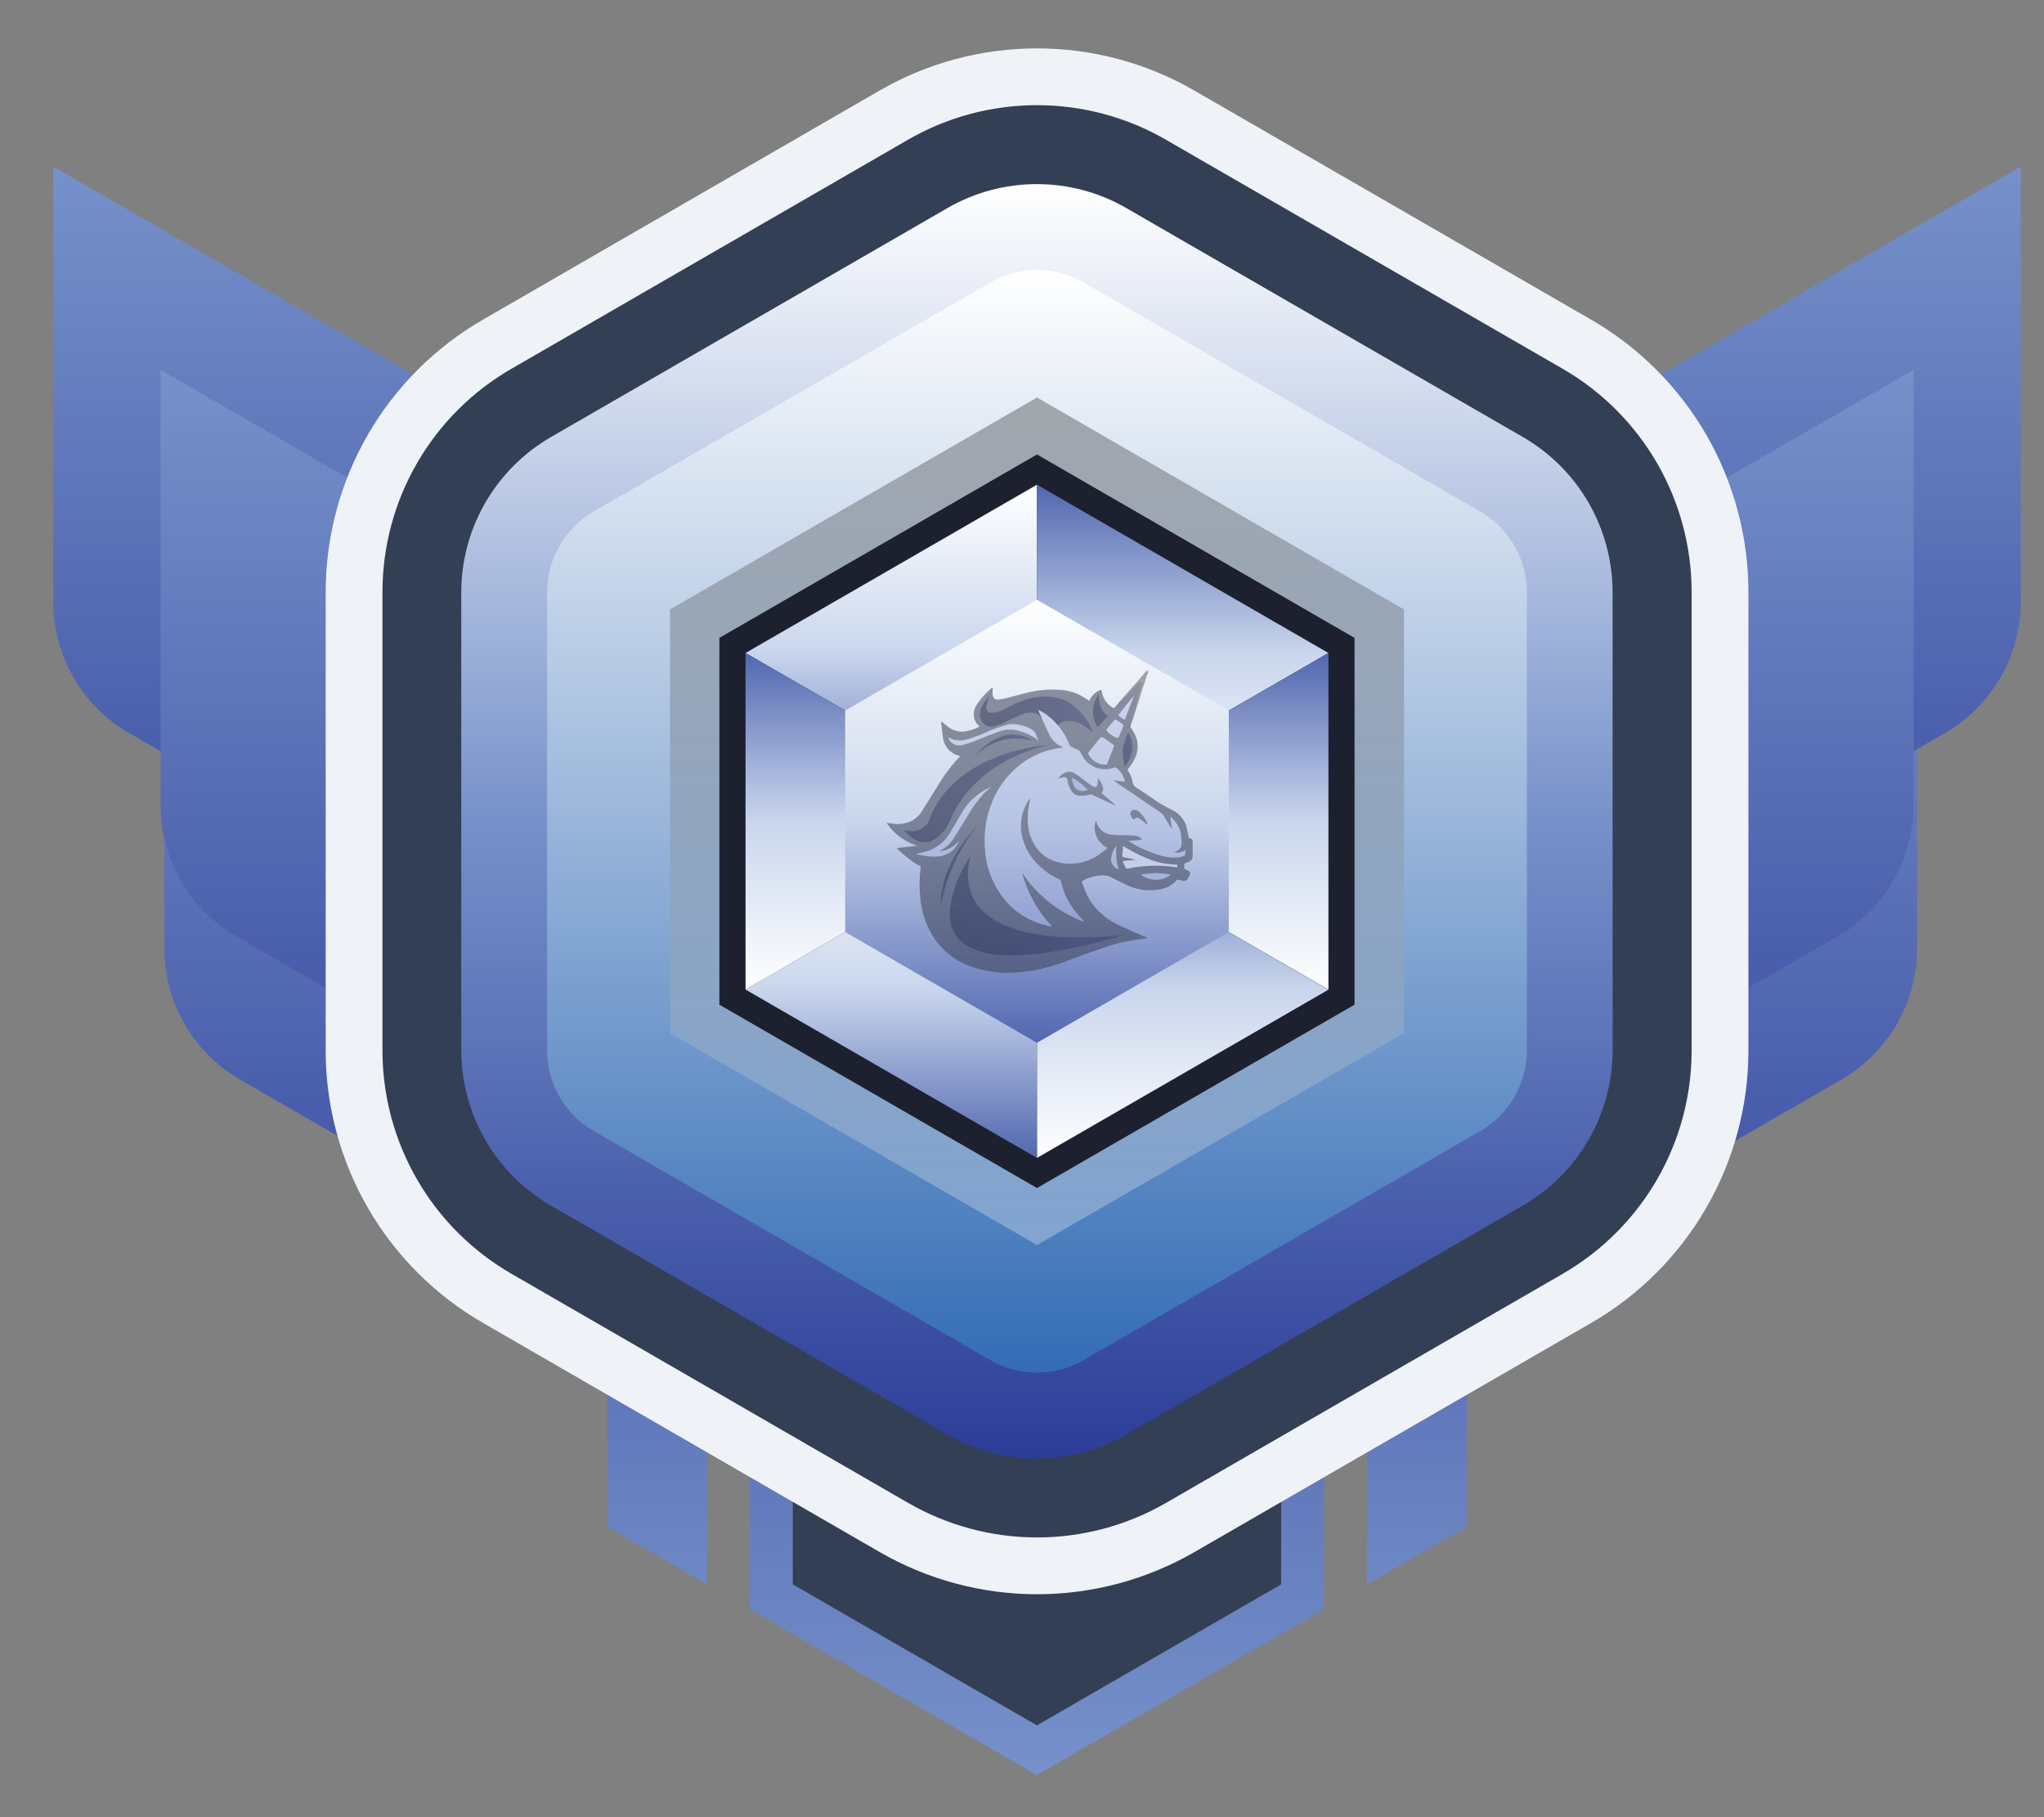 <svg width="36" height="32" viewBox="0 0 36 32" fill="none" xmlns="http://www.w3.org/2000/svg">
<rect x="0" y="0" width="36" height="32" fill="#808080" stroke="none"/>
<path d="M13.207 12.699V28.337L18.263 31.256L23.319 28.337V12.699H13.207Z" fill="url(#paint0_linear_1698_9705)"/>
<path d="M13.963 27.9V13.453H22.564V27.9L18.263 30.383L13.963 27.9Z" fill="#333F54"/>
<path d="M10.694 26.885L12.452 27.9V12.699H10.694V26.885Z" fill="url(#paint1_linear_1698_9705)"/>
<path d="M24.076 12.699V27.899L25.833 26.884V12.699H24.076Z" fill="url(#paint2_linear_1698_9705)"/>
<path d="M4.229 19.012L16.884 26.318V17.11L2.893 9.033V16.695C2.893 17.165 3.016 17.626 3.25 18.033C3.485 18.439 3.822 18.777 4.229 19.012Z" fill="url(#paint3_linear_1698_9705)"/>
<path d="M19.775 17.11V26.314L32.43 19.012C32.836 18.778 33.173 18.441 33.407 18.035C33.642 17.63 33.765 17.169 33.766 16.701V9.033L19.775 17.11Z" fill="url(#paint4_linear_1698_9705)"/>
<path d="M2.272 12.908L14.928 20.213V11.01L0.937 2.933V10.595C0.937 11.064 1.061 11.524 1.295 11.93C1.529 12.336 1.866 12.672 2.272 12.907V12.908Z" fill="url(#paint5_linear_1698_9705)"/>
<path d="M21.6 11.01V20.214L34.256 12.908C34.661 12.674 34.998 12.337 35.233 11.931C35.467 11.525 35.591 11.065 35.591 10.597V2.933L21.6 11.01Z" fill="url(#paint6_linear_1698_9705)"/>
<path d="M4.163 16.488L16.818 23.794V14.59L2.828 6.513V14.175C2.828 14.644 2.951 15.104 3.186 15.51C3.42 15.916 3.757 16.253 4.163 16.488Z" fill="url(#paint7_linear_1698_9705)"/>
<path d="M19.71 14.59V23.794L32.365 16.488C32.772 16.254 33.109 15.917 33.343 15.511C33.578 15.105 33.701 14.645 33.701 14.176V6.513L19.71 14.59Z" fill="url(#paint8_linear_1698_9705)"/>
<path d="M30.294 18.498V10.427C30.294 9.543 30.061 8.673 29.619 7.907C29.176 7.141 28.54 6.504 27.774 6.062L20.784 2.027C20.017 1.584 19.148 1.352 18.264 1.352C17.379 1.352 16.51 1.584 15.743 2.027L8.756 6.062C7.989 6.505 7.353 7.141 6.911 7.907C6.468 8.673 6.236 9.543 6.236 10.428V18.498C6.236 19.383 6.469 20.252 6.911 21.018C7.354 21.785 7.99 22.421 8.757 22.863L15.745 26.899C16.512 27.341 17.381 27.574 18.266 27.574C19.15 27.574 20.02 27.341 20.786 26.899L27.776 22.863C28.541 22.42 29.177 21.784 29.619 21.018C30.061 20.252 30.294 19.383 30.294 18.498Z" fill="#333F54" stroke="#EFF3F8" stroke-miterlimit="10"/>
<path d="M18.264 25.684C17.71 25.684 17.167 25.538 16.688 25.262L9.699 21.227C9.221 20.95 8.824 20.552 8.547 20.073C8.271 19.595 8.125 19.052 8.124 18.499V10.428C8.125 9.875 8.271 9.332 8.547 8.853C8.824 8.374 9.221 7.976 9.699 7.699L16.687 3.664C17.166 3.387 17.709 3.242 18.262 3.242C18.815 3.242 19.358 3.387 19.837 3.664L26.827 7.699C27.305 7.976 27.703 8.374 27.979 8.853C28.255 9.332 28.401 9.875 28.402 10.428V18.498C28.401 19.051 28.255 19.594 27.979 20.072C27.702 20.551 27.305 20.949 26.827 21.226L19.837 25.261C19.359 25.538 18.816 25.684 18.264 25.684Z" fill="url(#paint9_linear_1698_9705)"/>
<path style="mix-blend-mode:screen" d="M18.264 24.172C17.976 24.172 17.694 24.096 17.445 23.952L10.455 19.916C10.206 19.772 10 19.565 9.856 19.317C9.712 19.068 9.637 18.785 9.636 18.498V10.428C9.637 10.14 9.712 9.858 9.856 9.609C10 9.359 10.206 9.153 10.455 9.008L17.446 4.973C17.695 4.829 17.977 4.754 18.264 4.754C18.552 4.754 18.834 4.829 19.083 4.973L26.073 9.009C26.322 9.153 26.528 9.36 26.672 9.609C26.816 9.858 26.891 10.14 26.892 10.428V18.498C26.891 18.786 26.815 19.068 26.672 19.317C26.528 19.566 26.322 19.773 26.073 19.917L19.082 23.952C18.833 24.096 18.551 24.172 18.264 24.172V24.172Z" fill="url(#paint10_linear_1698_9705)"/>
<path style="mix-blend-mode:multiply" opacity="0.3" d="M11.802 18.194V10.731L18.264 7L24.727 10.731V18.194L18.264 21.925L11.802 18.194Z" fill="url(#paint11_linear_1698_9705)"/>
<path d="M12.67 17.692V11.233L18.264 8.003L23.857 11.233V17.692L18.264 20.921L12.67 17.692Z" fill="#1D212F"/>
<path d="M18.264 8.535L13.131 11.499L18.264 14.463V8.535Z" fill="url(#paint12_linear_1698_9705)"/>
<path d="M18.263 14.463L23.397 11.499L18.263 8.535V14.463Z" fill="url(#paint13_linear_1698_9705)"/>
<path d="M18.263 14.463L23.397 17.426V11.499L18.263 14.463Z" fill="url(#paint14_linear_1698_9705)"/>
<path d="M18.263 14.463V20.391L23.397 17.428L18.263 14.463Z" fill="url(#paint15_linear_1698_9705)"/>
<path d="M13.131 17.426L18.264 20.391V14.463L13.131 17.426Z" fill="url(#paint16_linear_1698_9705)"/>
<path d="M18.264 14.463L13.131 11.499V17.426L18.264 14.463Z" fill="url(#paint17_linear_1698_9705)"/>
<path d="M18.264 10.562L14.886 12.512V16.413L18.264 18.363L21.642 16.413V12.512L18.264 10.562Z" fill="url(#paint18_linear_1698_9705)"/>
<g style="mix-blend-mode:overlay">
<path opacity="0.33" d="M20.116 12.031C20.028 12.262 20.003 12.537 19.915 12.771C19.911 12.783 19.911 12.795 19.915 12.807C19.937 12.844 19.963 12.879 19.982 12.917C20.014 12.976 20.032 13.04 20.037 13.106C20.042 13.172 20.033 13.238 20.011 13.3C19.979 13.387 19.932 13.467 19.871 13.536C19.865 13.541 19.862 13.549 19.862 13.556C19.862 13.564 19.865 13.572 19.871 13.577C19.91 13.635 19.937 13.701 19.949 13.77C19.951 13.788 19.956 13.806 19.966 13.822C19.975 13.838 19.988 13.851 20.003 13.862C20.11 13.928 20.212 14.002 20.316 14.071C20.373 14.11 20.431 14.149 20.491 14.183C20.55 14.218 20.6 14.239 20.653 14.268C20.762 14.322 20.846 14.414 20.89 14.527C20.909 14.596 20.924 14.665 20.935 14.735C20.935 14.746 20.935 14.759 20.953 14.762C20.998 14.77 21.007 14.782 21.007 14.829V15.062C21.009 15.089 21.002 15.116 20.986 15.138C20.971 15.16 20.948 15.176 20.923 15.183L20.884 15.197C20.88 15.198 20.876 15.199 20.872 15.202C20.869 15.204 20.866 15.207 20.864 15.21C20.861 15.213 20.86 15.217 20.859 15.221C20.858 15.225 20.858 15.229 20.858 15.234C20.858 15.311 20.846 15.292 20.918 15.328L20.929 15.333C20.936 15.336 20.943 15.34 20.948 15.346C20.953 15.351 20.957 15.358 20.96 15.365C20.962 15.372 20.963 15.38 20.962 15.387C20.961 15.395 20.959 15.402 20.955 15.409C20.945 15.43 20.935 15.45 20.925 15.47C20.916 15.486 20.902 15.499 20.885 15.507C20.868 15.514 20.849 15.516 20.831 15.512C20.807 15.505 20.783 15.495 20.759 15.491C20.754 15.489 20.748 15.49 20.742 15.491C20.737 15.493 20.732 15.495 20.728 15.499C20.649 15.588 20.541 15.645 20.424 15.662C20.229 15.698 20.028 15.672 19.849 15.586C19.764 15.546 19.68 15.502 19.596 15.461C19.549 15.434 19.497 15.418 19.443 15.414C19.315 15.414 19.189 15.445 19.076 15.507C19.061 15.515 19.054 15.525 19.061 15.543C19.075 15.583 19.088 15.627 19.104 15.665C19.154 15.796 19.228 15.916 19.323 16.018C19.44 16.139 19.579 16.237 19.733 16.305C19.881 16.374 20.032 16.437 20.182 16.503C20.192 16.508 20.201 16.514 20.209 16.52L20.185 16.526C20.1 16.537 20.016 16.547 19.937 16.561C19.776 16.588 19.617 16.627 19.462 16.679C19.25 16.753 19.038 16.829 18.829 16.908C18.662 16.973 18.49 17.026 18.316 17.067C18.187 17.095 18.057 17.114 17.925 17.123C17.623 17.152 17.319 17.108 17.038 16.995C16.821 16.906 16.632 16.761 16.491 16.573C16.328 16.346 16.23 16.078 16.209 15.798C16.191 15.624 16.194 15.448 16.216 15.274C16.217 15.268 16.216 15.262 16.213 15.256C16.21 15.251 16.205 15.246 16.199 15.244C16.168 15.23 16.137 15.214 16.107 15.196C16.002 15.123 15.903 15.041 15.811 14.951C15.807 14.946 15.803 14.94 15.8 14.934L16.155 14.893C15.935 14.824 15.746 14.682 15.617 14.492C15.625 14.489 15.634 14.489 15.642 14.492C15.673 14.495 15.704 14.499 15.734 14.506C15.819 14.518 15.905 14.51 15.987 14.484C16.087 14.45 16.174 14.384 16.232 14.295C16.316 14.163 16.4 14.028 16.485 13.893C16.587 13.712 16.708 13.542 16.846 13.387C16.868 13.363 16.891 13.341 16.914 13.318L16.902 13.311L16.882 13.304C16.812 13.285 16.748 13.246 16.7 13.191C16.652 13.136 16.621 13.069 16.611 12.996C16.596 12.906 16.588 12.814 16.577 12.723C16.578 12.716 16.579 12.71 16.581 12.703L16.607 12.722C16.633 12.743 16.657 12.765 16.683 12.785C16.76 12.852 16.859 12.887 16.961 12.883C17.06 12.874 17.156 12.846 17.244 12.799C17.244 12.799 17.244 12.794 17.252 12.788C17.26 12.782 17.241 12.781 17.237 12.777C17.21 12.752 17.189 12.722 17.174 12.689C17.16 12.655 17.152 12.619 17.153 12.582C17.154 12.521 17.171 12.46 17.204 12.408C17.277 12.297 17.366 12.199 17.467 12.115C17.473 12.112 17.48 12.11 17.486 12.107C17.486 12.119 17.486 12.127 17.486 12.135C17.483 12.163 17.482 12.191 17.482 12.219C17.487 12.292 17.525 12.325 17.594 12.317C17.634 12.313 17.673 12.307 17.712 12.297C17.842 12.264 17.971 12.227 18.101 12.196C18.281 12.152 18.466 12.135 18.651 12.146C18.781 12.151 18.908 12.183 19.024 12.24C19.079 12.269 19.13 12.305 19.185 12.339L19.196 12.319C19.233 12.247 19.292 12.19 19.365 12.156C19.394 12.142 19.398 12.145 19.406 12.178C19.415 12.234 19.436 12.288 19.467 12.336C19.499 12.383 19.541 12.423 19.589 12.453C19.622 12.473 19.621 12.474 19.645 12.445C19.769 12.29 19.946 12.161 20.067 12.007" fill="url(#paint19_radial_1698_9705)"/>
<path opacity="0.33" d="M20.23 11.814C20.142 12.045 20.002 12.54 19.914 12.772C19.909 12.783 19.909 12.796 19.914 12.807C19.935 12.844 19.962 12.879 19.981 12.918C20.012 12.976 20.031 13.04 20.036 13.106C20.041 13.172 20.032 13.238 20.009 13.301C19.978 13.387 19.93 13.467 19.869 13.536C19.864 13.542 19.861 13.549 19.861 13.557C19.861 13.565 19.864 13.572 19.869 13.578C19.909 13.635 19.936 13.701 19.948 13.77C19.949 13.789 19.955 13.806 19.964 13.822C19.974 13.838 19.986 13.852 20.002 13.862C20.108 13.929 20.211 14.002 20.315 14.071C20.372 14.11 20.429 14.149 20.489 14.184C20.549 14.218 20.599 14.239 20.652 14.268C20.76 14.322 20.845 14.415 20.888 14.528C20.907 14.596 20.922 14.665 20.934 14.735C20.934 14.746 20.934 14.759 20.951 14.762C20.996 14.771 21.005 14.782 21.005 14.829V15.063C21.008 15.089 21 15.116 20.985 15.138C20.97 15.16 20.947 15.176 20.921 15.183L20.882 15.197C20.878 15.198 20.874 15.2 20.871 15.202C20.867 15.204 20.864 15.207 20.862 15.21C20.86 15.214 20.858 15.218 20.857 15.222C20.856 15.226 20.856 15.23 20.857 15.234C20.857 15.311 20.844 15.292 20.916 15.328L20.928 15.333C20.935 15.336 20.941 15.34 20.947 15.346C20.952 15.351 20.956 15.358 20.958 15.365C20.961 15.373 20.961 15.38 20.96 15.388C20.96 15.395 20.957 15.403 20.953 15.409C20.944 15.43 20.934 15.45 20.924 15.47C20.915 15.486 20.901 15.499 20.884 15.507C20.867 15.514 20.848 15.516 20.83 15.512C20.806 15.505 20.782 15.496 20.758 15.491C20.752 15.49 20.747 15.49 20.741 15.492C20.736 15.493 20.731 15.496 20.726 15.499C20.648 15.588 20.54 15.645 20.423 15.662C20.228 15.698 20.026 15.672 19.847 15.586C19.763 15.546 19.679 15.502 19.594 15.461C19.548 15.434 19.495 15.418 19.442 15.415C19.313 15.414 19.187 15.446 19.075 15.507C19.059 15.516 19.053 15.525 19.059 15.543C19.074 15.583 19.086 15.627 19.102 15.665C19.152 15.796 19.227 15.916 19.322 16.018C19.439 16.139 19.578 16.237 19.731 16.305C19.88 16.374 20.031 16.437 20.181 16.503C20.19 16.508 20.199 16.514 20.207 16.52L20.183 16.527C20.099 16.538 20.015 16.547 19.936 16.561C19.774 16.588 19.615 16.627 19.46 16.68C19.248 16.753 19.037 16.829 18.827 16.908C18.66 16.973 18.489 17.026 18.314 17.067C18.186 17.095 18.055 17.114 17.924 17.123C17.622 17.152 17.318 17.108 17.036 16.995C16.819 16.907 16.63 16.761 16.489 16.573C16.326 16.346 16.229 16.078 16.208 15.799C16.19 15.624 16.192 15.448 16.215 15.275C16.216 15.268 16.215 15.262 16.212 15.256C16.209 15.251 16.204 15.246 16.198 15.244C16.166 15.23 16.135 15.214 16.106 15.196C16 15.123 15.901 15.041 15.809 14.952C15.805 14.946 15.802 14.94 15.799 14.934L16.154 14.893C15.934 14.824 15.745 14.683 15.615 14.493C15.623 14.491 15.632 14.491 15.64 14.493C15.671 14.496 15.702 14.501 15.732 14.507C15.817 14.519 15.904 14.512 15.986 14.485C16.086 14.451 16.172 14.385 16.23 14.296C16.314 14.165 16.399 14.03 16.483 13.894C16.585 13.713 16.707 13.544 16.844 13.388C16.866 13.364 16.889 13.343 16.913 13.319L16.901 13.313L16.881 13.306C16.81 13.287 16.747 13.247 16.699 13.193C16.651 13.138 16.619 13.07 16.609 12.998C16.594 12.908 16.586 12.816 16.576 12.725C16.576 12.718 16.578 12.711 16.58 12.704L16.605 12.724C16.631 12.744 16.656 12.766 16.682 12.786C16.758 12.853 16.858 12.889 16.959 12.885C17.059 12.876 17.155 12.847 17.243 12.801C17.243 12.801 17.243 12.796 17.251 12.79C17.258 12.784 17.24 12.783 17.235 12.778C17.209 12.754 17.187 12.724 17.173 12.69C17.158 12.656 17.151 12.62 17.151 12.584C17.152 12.522 17.17 12.461 17.203 12.409C17.275 12.299 17.364 12.2 17.466 12.116C17.472 12.114 17.478 12.111 17.484 12.109C17.484 12.12 17.484 12.129 17.484 12.137C17.482 12.165 17.48 12.193 17.48 12.221C17.485 12.293 17.523 12.326 17.592 12.319C17.632 12.315 17.672 12.308 17.71 12.298C17.84 12.265 17.97 12.228 18.099 12.197C18.279 12.153 18.465 12.136 18.65 12.148C18.779 12.152 18.906 12.184 19.023 12.242C19.077 12.271 19.129 12.307 19.184 12.341L19.195 12.32C19.231 12.249 19.291 12.191 19.363 12.158C19.393 12.143 19.397 12.146 19.405 12.18C19.413 12.236 19.434 12.29 19.466 12.337C19.497 12.384 19.539 12.425 19.588 12.454C19.621 12.474 19.62 12.476 19.643 12.446C19.767 12.292 20.065 11.969 20.191 11.815L20.23 11.814ZM19.672 13.534C19.665 13.526 19.657 13.52 19.648 13.515C19.64 13.513 19.631 13.513 19.623 13.515C19.616 13.515 19.611 13.521 19.604 13.523C19.5 13.557 19.386 13.552 19.285 13.51C19.183 13.467 19.101 13.389 19.052 13.291C19.039 13.27 19.029 13.247 19.017 13.225C19.011 13.219 19.004 13.214 18.997 13.21C18.956 13.192 18.912 13.173 18.876 13.157C18.866 13.154 18.858 13.148 18.851 13.14C18.844 13.133 18.839 13.124 18.836 13.114C18.76 12.919 18.634 12.746 18.471 12.615C18.417 12.569 18.357 12.53 18.291 12.501V12.52C18.352 12.655 18.41 12.79 18.476 12.924C18.514 13.01 18.578 13.082 18.66 13.129C18.681 13.14 18.703 13.149 18.729 13.16L18.587 13.185C18.37 13.227 18.164 13.317 17.987 13.45C17.733 13.642 17.543 13.907 17.442 14.209C17.352 14.465 17.322 14.739 17.352 15.008C17.381 15.325 17.508 15.624 17.713 15.866C17.885 16.064 18.111 16.208 18.363 16.279C18.41 16.292 18.457 16.303 18.504 16.314C18.513 16.315 18.521 16.315 18.53 16.314C18.277 16.049 18.095 15.723 18.002 15.368C18.262 15.762 18.64 16.063 19.081 16.228L19.088 16.221C19.064 16.195 19.039 16.168 19.015 16.141C18.886 16.002 18.787 15.838 18.724 15.66C18.709 15.612 18.7 15.562 18.685 15.514C18.684 15.508 18.681 15.503 18.677 15.499C18.674 15.494 18.669 15.49 18.664 15.488C18.486 15.409 18.328 15.29 18.205 15.139C18.08 14.991 18.003 14.807 17.984 14.614C17.969 14.43 18.015 14.246 18.117 14.091C18.123 14.081 18.131 14.073 18.142 14.067C18.141 14.087 18.137 14.106 18.132 14.124C18.11 14.225 18.1 14.327 18.102 14.429C18.099 14.579 18.135 14.727 18.208 14.859C18.254 14.941 18.316 15.013 18.392 15.07C18.468 15.127 18.555 15.166 18.647 15.187C18.764 15.214 18.885 15.218 19.003 15.197C19.121 15.175 19.234 15.131 19.334 15.065C19.389 15.028 19.442 14.989 19.493 14.947C19.498 14.943 19.502 14.938 19.506 14.932C19.443 14.901 19.389 14.854 19.349 14.796C19.31 14.738 19.286 14.671 19.28 14.601C19.275 14.55 19.282 14.499 19.301 14.451C19.312 14.481 19.322 14.505 19.333 14.529C19.353 14.575 19.386 14.615 19.428 14.645C19.469 14.675 19.517 14.693 19.568 14.697C19.652 14.707 19.733 14.705 19.814 14.708C19.881 14.706 19.948 14.71 20.014 14.72C20.041 14.726 20.068 14.739 20.09 14.756C20.098 14.761 20.101 14.774 20.106 14.784C20.096 14.787 20.087 14.791 20.078 14.793L19.891 14.806H19.872C19.88 14.813 19.889 14.82 19.899 14.827C20.062 14.927 20.238 15.005 20.422 15.061C20.525 15.095 20.633 15.109 20.741 15.1C20.781 15.095 20.819 15.084 20.856 15.07C20.862 15.067 20.866 15.062 20.87 15.057C20.873 15.051 20.876 15.045 20.877 15.039C20.878 15.015 20.878 14.992 20.877 14.969C20.819 15.006 20.75 15.022 20.682 15.012C20.696 15.005 20.711 14.997 20.725 14.988C20.742 14.977 20.759 14.965 20.775 14.951C20.787 14.941 20.796 14.928 20.802 14.913C20.808 14.899 20.811 14.883 20.81 14.867C20.814 14.777 20.803 14.687 20.777 14.601C20.745 14.522 20.695 14.451 20.633 14.393L20.622 14.386H20.612L20.639 14.592H20.633L20.581 14.508C20.55 14.456 20.518 14.402 20.486 14.35C20.479 14.338 20.469 14.327 20.457 14.318L19.648 13.77C19.636 13.762 19.626 13.753 19.617 13.742L19.815 13.767C19.796 13.675 19.747 13.593 19.676 13.532L19.672 13.534ZM16.223 15.058C16.321 15.082 16.422 15.09 16.523 15.082C16.605 15.077 16.683 15.048 16.749 14.998C16.815 14.948 16.864 14.881 16.892 14.803C16.851 14.856 16.799 14.901 16.74 14.933C16.681 14.965 16.616 14.984 16.549 14.989V14.983L16.605 14.954C16.691 14.9 16.762 14.826 16.813 14.739C16.89 14.619 16.964 14.493 17.04 14.369C17.119 14.231 17.213 14.101 17.32 13.983C17.353 13.949 17.389 13.918 17.424 13.885L17.447 13.87V13.863L17.346 13.911C17.168 14.011 17.022 14.16 16.924 14.339C16.859 14.452 16.795 14.565 16.725 14.677C16.645 14.81 16.523 14.914 16.378 14.972C16.309 14.998 16.236 15.012 16.164 15.032L16.14 15.038V15.046L16.223 15.058ZM19.767 15.068C19.767 15.09 19.783 15.091 19.799 15.095C19.871 15.109 19.943 15.123 20.015 15.143H19.995L19.809 15.157C19.778 15.157 19.774 15.165 19.785 15.194C19.797 15.222 19.81 15.251 19.825 15.278C19.833 15.294 19.845 15.297 19.864 15.293C20.021 15.262 20.181 15.245 20.341 15.242C20.465 15.242 20.589 15.251 20.712 15.27C20.735 15.27 20.741 15.264 20.738 15.242C20.735 15.221 20.723 15.227 20.711 15.226C20.643 15.22 20.576 15.216 20.509 15.206C20.398 15.186 20.289 15.153 20.185 15.107C20.054 15.054 19.927 14.989 19.807 14.913L19.783 14.9C19.776 14.965 19.771 15.016 19.767 15.068H19.767ZM18.228 12.902C18.169 12.792 17.877 12.734 17.776 12.754C17.616 12.795 17.459 12.851 17.31 12.922C17.225 12.956 17.136 12.99 17.046 13.017C16.957 13.045 16.861 13.045 16.772 13.017C16.748 13.008 16.727 12.997 16.701 12.985C16.702 12.991 16.704 12.996 16.706 13.002C16.725 13.047 16.76 13.084 16.804 13.106C16.848 13.127 16.899 13.132 16.947 13.119C17.043 13.097 17.136 13.065 17.227 13.025C17.352 12.975 17.48 12.923 17.606 12.879C17.687 12.849 17.774 12.84 17.859 12.851C17.999 12.877 18.132 12.93 18.252 13.007C18.259 13.017 18.267 13.027 18.273 13.038L18.285 13.03C18.264 12.985 18.25 12.939 18.228 12.903L18.228 12.902ZM19.494 12.872C19.543 12.931 19.608 12.974 19.682 12.995C19.688 12.995 19.701 12.995 19.702 12.987C19.73 12.918 19.758 12.848 19.787 12.777C19.787 12.773 19.786 12.77 19.785 12.766C19.783 12.763 19.781 12.76 19.778 12.757C19.738 12.729 19.699 12.701 19.658 12.673C19.654 12.671 19.649 12.67 19.645 12.67C19.641 12.67 19.636 12.671 19.632 12.673C19.584 12.73 19.539 12.787 19.492 12.842C19.492 12.844 19.492 12.846 19.491 12.848C19.49 12.85 19.488 12.852 19.486 12.853L19.494 12.872ZM19.494 13.463C19.538 13.356 19.578 13.249 19.62 13.141C19.62 13.136 19.619 13.13 19.616 13.125C19.614 13.12 19.611 13.115 19.606 13.111C19.546 13.068 19.486 13.027 19.423 12.985C19.417 12.982 19.411 12.981 19.404 12.981C19.398 12.981 19.391 12.982 19.385 12.985C19.313 13.07 19.241 13.16 19.172 13.247C19.168 13.252 19.164 13.258 19.162 13.265C19.188 13.329 19.234 13.382 19.294 13.418C19.353 13.454 19.422 13.47 19.491 13.464L19.494 13.463ZM20.626 15.403C20.449 15.367 20.267 15.367 20.091 15.403C20.167 15.461 20.26 15.493 20.356 15.493C20.452 15.493 20.546 15.461 20.622 15.403H20.626ZM19.824 12.434C19.786 12.48 19.75 12.527 19.712 12.573C19.698 12.589 19.699 12.601 19.712 12.611L19.784 12.665C19.801 12.677 19.811 12.673 19.819 12.654C19.85 12.569 19.881 12.485 19.913 12.406L19.971 12.257H19.965C19.919 12.312 19.871 12.372 19.823 12.431L19.824 12.434ZM19.567 15.127C19.568 15.169 19.581 15.209 19.606 15.242C19.631 15.275 19.665 15.299 19.704 15.312C19.661 15.176 19.648 15.032 19.666 14.89C19.611 14.958 19.576 15.041 19.567 15.128V15.127Z" fill="#010101"/>
<path opacity="0.33" d="M19.78 14.902C19.774 14.961 19.769 15.014 19.765 15.07C19.765 15.092 19.782 15.093 19.797 15.097C19.869 15.111 19.942 15.125 20.014 15.145H19.994L19.807 15.159C19.777 15.159 19.773 15.167 19.783 15.196C19.795 15.224 19.809 15.253 19.824 15.28C19.831 15.296 19.844 15.299 19.862 15.295C20.02 15.264 20.18 15.247 20.34 15.245C20.464 15.244 20.588 15.254 20.71 15.272C20.733 15.272 20.74 15.266 20.736 15.245C20.733 15.223 20.721 15.229 20.709 15.228C20.642 15.222 20.574 15.218 20.508 15.208C20.396 15.188 20.288 15.155 20.184 15.109C20.052 15.056 19.926 14.991 19.806 14.915L19.78 14.902Z" fill="white"/>
<path opacity="0.33" d="M18.645 13.697C18.729 13.601 18.823 13.553 18.938 13.623C18.998 13.663 19.057 13.706 19.113 13.753C19.159 13.789 19.207 13.822 19.257 13.852C19.264 13.856 19.272 13.858 19.28 13.858C19.287 13.858 19.295 13.856 19.302 13.853C19.309 13.85 19.316 13.845 19.321 13.839C19.326 13.833 19.329 13.826 19.331 13.819C19.336 13.792 19.338 13.766 19.337 13.739C19.337 13.728 19.335 13.716 19.332 13.705C19.337 13.708 19.342 13.712 19.346 13.716C19.383 13.757 19.41 13.807 19.424 13.86C19.43 13.874 19.432 13.889 19.43 13.904C19.428 13.919 19.422 13.933 19.413 13.944C19.397 13.962 19.405 13.971 19.419 13.982L19.598 14.136C19.614 14.15 19.629 14.164 19.645 14.178C19.642 14.18 19.639 14.18 19.636 14.18C19.633 14.18 19.63 14.18 19.627 14.178L19.232 13.994C19.218 13.99 19.203 13.99 19.19 13.994C19.135 14.01 19.078 14.016 19.021 14.013C18.989 14.012 18.958 14.002 18.931 13.986C18.904 13.97 18.881 13.947 18.865 13.919C18.834 13.868 18.813 13.81 18.804 13.751C18.794 13.692 18.777 13.68 18.72 13.687C18.702 13.691 18.685 13.696 18.668 13.702L18.648 13.709C18.643 13.703 18.643 13.701 18.645 13.697ZM18.946 13.881C18.968 13.902 18.996 13.918 19.027 13.925C19.057 13.932 19.089 13.93 19.119 13.921C19.132 13.918 19.145 13.915 19.158 13.911C19.078 13.824 18.985 13.752 18.881 13.697C18.884 13.764 18.906 13.829 18.946 13.884V13.881Z" fill="#010101"/>
<path opacity="0.33" d="M19.977 14.438C19.979 14.429 19.983 14.421 19.989 14.415C19.995 14.408 20.003 14.403 20.012 14.401C20.02 14.398 20.029 14.398 20.038 14.399C20.046 14.401 20.055 14.406 20.061 14.412C20.101 14.436 20.145 14.474 20.188 14.505L20.211 14.524V14.508C20.179 14.427 20.129 14.355 20.064 14.298C20.047 14.285 20.027 14.274 20.007 14.267C19.994 14.26 19.979 14.258 19.965 14.261C19.951 14.264 19.938 14.271 19.927 14.281C19.917 14.291 19.91 14.305 19.908 14.319C19.906 14.333 19.908 14.348 19.915 14.361C19.926 14.393 19.948 14.42 19.977 14.438Z" fill="#010101"/>
<path opacity="0.33" d="M18.88 13.697C18.883 13.764 18.906 13.828 18.945 13.883C18.967 13.904 18.995 13.919 19.026 13.926C19.056 13.933 19.088 13.932 19.118 13.922C19.131 13.92 19.145 13.916 19.157 13.912C19.078 13.825 18.984 13.752 18.88 13.697Z" fill="url(#paint20_radial_1698_9705)"/>
<path opacity="0.33" d="M19.865 12.901C19.865 12.901 20.082 13.133 19.815 13.499C19.777 13.384 19.767 13.262 19.784 13.143C19.824 13.008 19.865 12.901 19.865 12.901Z" fill="url(#paint21_linear_1698_9705)"/>
<path opacity="0.33" d="M19.353 12.224C19.353 12.224 19.335 12.505 19.516 12.604L19.331 12.807C19.276 12.719 19.248 12.616 19.252 12.512C19.256 12.408 19.291 12.308 19.353 12.224Z" fill="url(#paint22_linear_1698_9705)"/>
<path opacity="0.33" d="M17.083 15.084C17.083 15.084 15.277 17.784 19.837 16.456C19.837 16.458 16.679 16.926 17.083 15.084Z" fill="url(#paint23_linear_1698_9705)"/>
<path opacity="0.33" d="M17.232 14.524C17.232 14.524 16.55 15.164 16.571 15.953C16.663 15.427 16.891 14.934 17.232 14.524Z" fill="url(#paint24_linear_1698_9705)"/>
<path opacity="0.33" d="M18.474 13.116C18.474 13.116 16.795 13.214 16.357 14.465C16.314 14.538 16.246 14.593 16.166 14.62C16.085 14.646 15.998 14.644 15.919 14.612C15.919 14.612 16.33 15.195 16.73 14.465C16.73 14.469 17.034 13.459 18.474 13.116Z" fill="url(#paint25_linear_1698_9705)"/>
<path opacity="0.33" d="M19.252 12.902C19.252 12.902 18.902 11.832 17.74 12.462C17.74 12.462 17.197 12.768 17.427 12.263C17.427 12.263 17.109 12.555 17.343 12.758C17.576 12.962 18.142 12.273 18.36 12.674L18.294 12.524V12.505C18.425 12.566 18.54 12.657 18.631 12.77C18.631 12.77 18.846 12.534 19.252 12.902Z" fill="url(#paint26_linear_1698_9705)"/>
<path opacity="0.33" d="M18.183 13.045C18.183 13.045 17.707 12.643 17.125 13.371C17.25 13.22 17.417 13.108 17.605 13.05C17.793 12.992 17.994 12.991 18.183 13.045Z" fill="url(#paint27_linear_1698_9705)"/>
</g>
<defs>
<linearGradient id="paint0_linear_1698_9705" x1="18.263" y1="31.256" x2="18.263" y2="12.699" gradientUnits="userSpaceOnUse">
<stop stop-color="#7691CA"/>
<stop offset="1" stop-color="#2C3D98"/>
</linearGradient>
<linearGradient id="paint1_linear_1698_9705" x1="11.573" y1="29.709" x2="11.573" y2="12.699" gradientUnits="userSpaceOnUse">
<stop stop-color="#7691CA"/>
<stop offset="1" stop-color="#2C3D98"/>
</linearGradient>
<linearGradient id="paint2_linear_1698_9705" x1="24.954" y1="29.708" x2="24.954" y2="12.699" gradientUnits="userSpaceOnUse">
<stop stop-color="#7691CA"/>
<stop offset="1" stop-color="#2C3D98"/>
</linearGradient>
<linearGradient id="paint3_linear_1698_9705" x1="9.889" y1="9.033" x2="9.889" y2="26.318" gradientUnits="userSpaceOnUse">
<stop stop-color="#7691CA"/>
<stop offset="1" stop-color="#2C3D98"/>
</linearGradient>
<linearGradient id="paint4_linear_1698_9705" x1="26.77" y1="9.033" x2="26.77" y2="26.314" gradientUnits="userSpaceOnUse">
<stop stop-color="#7691CA"/>
<stop offset="1" stop-color="#2C3D98"/>
</linearGradient>
<linearGradient id="paint5_linear_1698_9705" x1="7.932" y1="2.933" x2="7.932" y2="20.213" gradientUnits="userSpaceOnUse">
<stop stop-color="#7691CA"/>
<stop offset="1" stop-color="#2C3D98"/>
</linearGradient>
<linearGradient id="paint6_linear_1698_9705" x1="28.596" y1="2.933" x2="28.596" y2="20.214" gradientUnits="userSpaceOnUse">
<stop stop-color="#7691CA"/>
<stop offset="1" stop-color="#2C3D98"/>
</linearGradient>
<linearGradient id="paint7_linear_1698_9705" x1="9.823" y1="6.513" x2="9.823" y2="23.794" gradientUnits="userSpaceOnUse">
<stop stop-color="#7691CA"/>
<stop offset="1" stop-color="#2C3D98"/>
</linearGradient>
<linearGradient id="paint8_linear_1698_9705" x1="26.706" y1="6.513" x2="26.706" y2="23.794" gradientUnits="userSpaceOnUse">
<stop stop-color="#7691CA"/>
<stop offset="1" stop-color="#2C3D98"/>
</linearGradient>
<linearGradient id="paint9_linear_1698_9705" x1="18.263" y1="3.242" x2="18.263" y2="25.684" gradientUnits="userSpaceOnUse">
<stop stop-color="white"/>
<stop offset="0.5" stop-color="#7691CA"/>
<stop offset="1" stop-color="#2C3D98"/>
</linearGradient>
<linearGradient id="paint10_linear_1698_9705" x1="18.264" y1="4.754" x2="18.264" y2="24.172" gradientUnits="userSpaceOnUse">
<stop stop-color="white"/>
<stop offset="1" stop-color="#336CB5"/>
</linearGradient>
<linearGradient id="paint11_linear_1698_9705" x1="18.265" y1="21.925" x2="18.265" y2="7" gradientUnits="userSpaceOnUse">
<stop stop-color="white"/>
<stop offset="1" stop-color="#010101"/>
</linearGradient>
<linearGradient id="paint12_linear_1698_9705" x1="15.697" y1="8.535" x2="15.697" y2="14.463" gradientUnits="userSpaceOnUse">
<stop stop-color="white"/>
<stop offset="0.5" stop-color="#CAD6ED"/>
<stop offset="1" stop-color="#5167B0"/>
</linearGradient>
<linearGradient id="paint13_linear_1698_9705" x1="20.83" y1="14.463" x2="20.83" y2="8.535" gradientUnits="userSpaceOnUse">
<stop stop-color="white"/>
<stop offset="0.5" stop-color="#CAD6ED"/>
<stop offset="1" stop-color="#5167B0"/>
</linearGradient>
<linearGradient id="paint14_linear_1698_9705" x1="20.83" y1="17.426" x2="20.83" y2="11.499" gradientUnits="userSpaceOnUse">
<stop stop-color="white"/>
<stop offset="0.5" stop-color="#CAD6ED"/>
<stop offset="1" stop-color="#5167B0"/>
</linearGradient>
<linearGradient id="paint15_linear_1698_9705" x1="20.83" y1="20.391" x2="20.83" y2="14.463" gradientUnits="userSpaceOnUse">
<stop stop-color="white"/>
<stop offset="0.5" stop-color="#CAD6ED"/>
<stop offset="1" stop-color="#5167B0"/>
</linearGradient>
<linearGradient id="paint16_linear_1698_9705" x1="15.697" y1="14.463" x2="15.697" y2="20.391" gradientUnits="userSpaceOnUse">
<stop stop-color="white"/>
<stop offset="0.5" stop-color="#CAD6ED"/>
<stop offset="1" stop-color="#5167B0"/>
</linearGradient>
<linearGradient id="paint17_linear_1698_9705" x1="15.697" y1="17.426" x2="15.697" y2="11.499" gradientUnits="userSpaceOnUse">
<stop stop-color="white"/>
<stop offset="0.5" stop-color="#CAD6ED"/>
<stop offset="1" stop-color="#5167B0"/>
</linearGradient>
<linearGradient id="paint18_linear_1698_9705" x1="18.264" y1="10.562" x2="18.264" y2="18.363" gradientUnits="userSpaceOnUse">
<stop stop-color="white"/>
<stop offset="0.5" stop-color="#CAD6ED"/>
<stop offset="1" stop-color="#5167B0"/>
</linearGradient>
<radialGradient id="paint19_radial_1698_9705" cx="0" cy="0" r="1" gradientUnits="userSpaceOnUse" gradientTransform="translate(-146.023 13.995) rotate(180) scale(3.927 3.926)">
<stop stop-color="#6274AF"/>
<stop offset="0.29" stop-color="#6476B1"/>
<stop offset="0.45" stop-color="#6C7EB7"/>
<stop offset="0.58" stop-color="#7A8CC2"/>
<stop offset="0.69" stop-color="#8D9FD1"/>
<stop offset="0.7" stop-color="#90A2D3"/>
</radialGradient>
<radialGradient id="paint20_radial_1698_9705" cx="0" cy="0" r="1" gradientUnits="userSpaceOnUse" gradientTransform="translate(9.239 13.814) scale(0.744 0.744)">
<stop stop-color="#6274AF"/>
<stop offset="0.05" stop-color="#6A7CB5"/>
<stop offset="0.23" stop-color="#7F91C6"/>
<stop offset="0.4" stop-color="#8C9ED0"/>
<stop offset="0.56" stop-color="#90A2D3"/>
</radialGradient>
<linearGradient id="paint21_linear_1698_9705" x1="19.776" y1="13.2" x2="19.948" y2="13.2" gradientUnits="userSpaceOnUse">
<stop stop-color="#161F49"/>
<stop offset="0.27" stop-color="#18204D"/>
<stop offset="0.54" stop-color="#1C255A"/>
<stop offset="0.83" stop-color="#242C6E"/>
<stop offset="1" stop-color="#2B327F"/>
</linearGradient>
<linearGradient id="paint22_linear_1698_9705" x1="19.254" y1="12.516" x2="19.516" y2="12.516" gradientUnits="userSpaceOnUse">
<stop stop-color="#161F49"/>
<stop offset="0.27" stop-color="#18204D"/>
<stop offset="0.54" stop-color="#1C255A"/>
<stop offset="0.83" stop-color="#242C6E"/>
<stop offset="1" stop-color="#2B327F"/>
</linearGradient>
<linearGradient id="paint23_linear_1698_9705" x1="16.73" y1="15.952" x2="19.837" y2="15.952" gradientUnits="userSpaceOnUse">
<stop stop-color="#161F49"/>
<stop offset="0.27" stop-color="#18204D"/>
<stop offset="0.54" stop-color="#1C255A"/>
<stop offset="0.83" stop-color="#242C6E"/>
<stop offset="1" stop-color="#2B327F"/>
</linearGradient>
<linearGradient id="paint24_linear_1698_9705" x1="16.571" y1="15.238" x2="17.232" y2="15.238" gradientUnits="userSpaceOnUse">
<stop stop-color="#161F49"/>
<stop offset="0.27" stop-color="#18204D"/>
<stop offset="0.54" stop-color="#1C255A"/>
<stop offset="0.83" stop-color="#242C6E"/>
<stop offset="1" stop-color="#2B327F"/>
</linearGradient>
<linearGradient id="paint25_linear_1698_9705" x1="15.919" y1="13.976" x2="18.474" y2="13.976" gradientUnits="userSpaceOnUse">
<stop stop-color="#161F49"/>
<stop offset="0.27" stop-color="#18204D"/>
<stop offset="0.54" stop-color="#1C255A"/>
<stop offset="0.83" stop-color="#242C6E"/>
<stop offset="1" stop-color="#2B327F"/>
</linearGradient>
<linearGradient id="paint26_linear_1698_9705" x1="17.257" y1="12.583" x2="19.252" y2="12.583" gradientUnits="userSpaceOnUse">
<stop stop-color="#161F49"/>
<stop offset="0.27" stop-color="#18204D"/>
<stop offset="0.54" stop-color="#1C255A"/>
<stop offset="0.83" stop-color="#242C6E"/>
<stop offset="1" stop-color="#2B327F"/>
</linearGradient>
<linearGradient id="paint27_linear_1698_9705" x1="17.125" y1="13.152" x2="18.183" y2="13.152" gradientUnits="userSpaceOnUse">
<stop stop-color="#161F49"/>
<stop offset="0.27" stop-color="#18204D"/>
<stop offset="0.54" stop-color="#1C255A"/>
<stop offset="0.83" stop-color="#242C6E"/>
<stop offset="1" stop-color="#2B327F"/>
</linearGradient>
</defs>
</svg>
